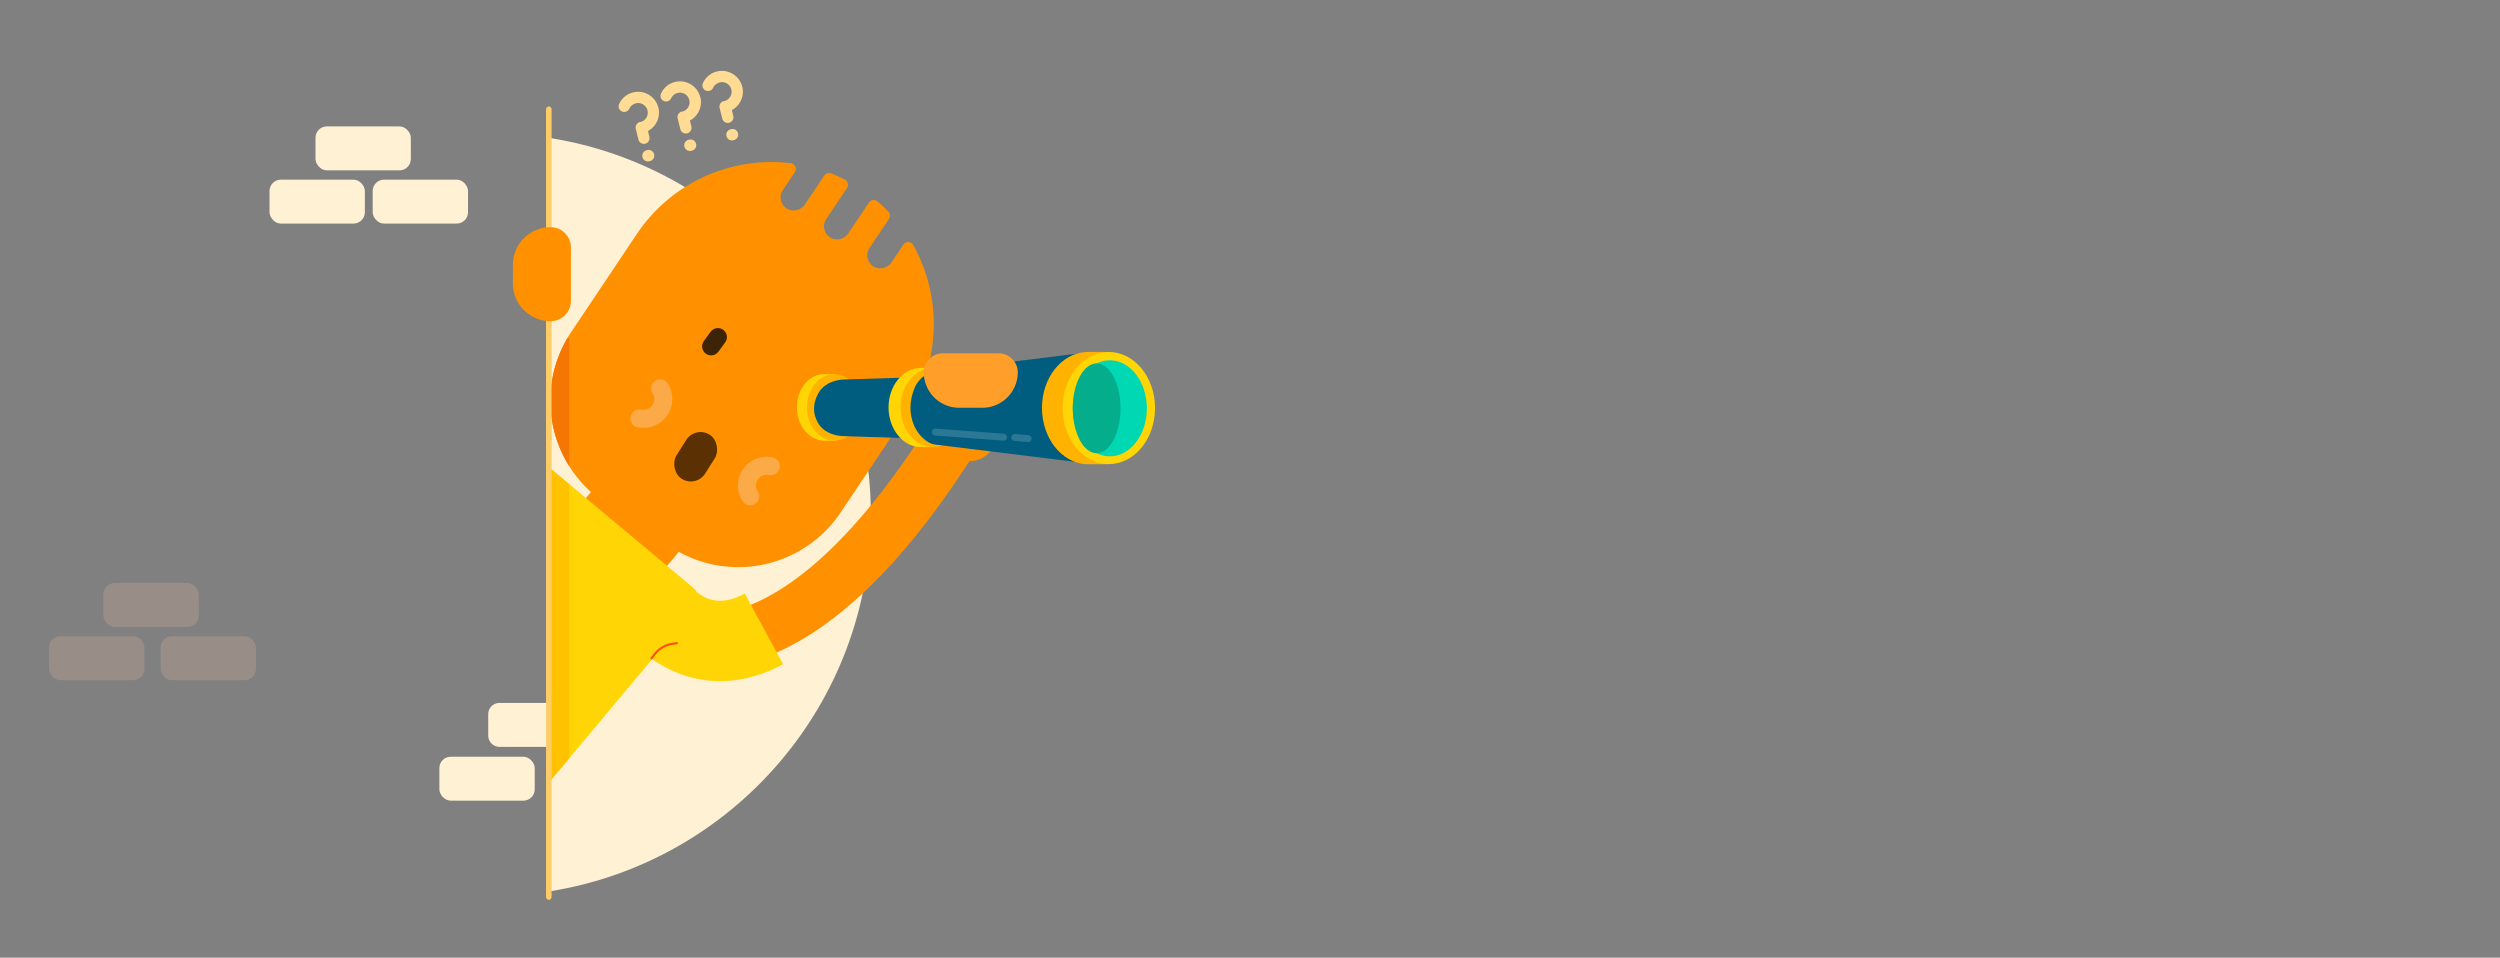 <?xml version="1.0" encoding="UTF-8" standalone="no"?>
<svg
   xmlns:dc="http://purl.org/dc/elements/1.1/"
   xmlns:cc="http://creativecommons.org/ns#"
   xmlns:rdf="http://www.w3.org/1999/02/22-rdf-syntax-ns#"
   xmlns:svg="http://www.w3.org/2000/svg"
   xmlns="http://www.w3.org/2000/svg"
   xmlns:sodipodi="http://sodipodi.sourceforge.net/DTD/sodipodi-0.dtd"
   xmlns:inkscape="http://www.inkscape.org/namespaces/inkscape"
   id="Layer_1"
   data-name="Layer 1"
   viewBox="0 0 1804.68 691.31"
   version="1.1"
   sodipodi:docname="favourites-none.svg"
   inkscape:version="1.0.1 (0767f8302a, 2020-10-17)">
  <rect x="0" y="0" width="1804.68" height="691.31" fill="#808080" stroke="none"/>
  <sodipodi:namedview
     pagecolor="#ffffff"
     bordercolor="#666666"
     borderopacity="1"
     objecttolerance="10"
     gridtolerance="10"
     guidetolerance="10"
     inkscape:pageopacity="0"
     inkscape:pageshadow="2"
     inkscape:window-width="1920"
     inkscape:window-height="1014"
     id="namedview104"
     showgrid="false"
     inkscape:zoom="0.44600904"
     inkscape:cx="1125.9564"
     inkscape:cy="491.67382"
     inkscape:window-x="0"
     inkscape:window-y="34"
     inkscape:window-maximized="0"
     inkscape:current-layer="Layer_1" />
  <defs
     id="defs7">
    <style
       id="style2">.cls-1{fill:#fff;}.cls-2{fill:#fff1d3;}.cls-3{mask:url(#mask);}.cls-4{fill:#ff9100;}.cls-10,.cls-11,.cls-18,.cls-20,.cls-24,.cls-5,.cls-6,.cls-8{fill:none;stroke-miterlimit:10;}.cls-5{stroke:#ff9100;stroke-width:39px;}.cls-11,.cls-6{stroke:#ffd505;}.cls-6{stroke-width:58px;}.cls-7{fill:#ffd505;}.cls-8{stroke:#fcaa47;}.cls-10,.cls-18,.cls-20,.cls-24,.cls-8{stroke-linecap:round;}.cls-10,.cls-8{stroke-width:13px;}.cls-9{fill:#5b3103;}.cls-10{stroke:#3d2407;}.cls-11{stroke-width:71px;}.cls-12{fill:#ffdb94;}.cls-13{fill:#ffb200;}.cls-14{fill:#005d80;}.cls-15{fill:#00d8b4;}.cls-16{fill:#04ad8c;}.cls-17{opacity:0.17;}.cls-18{stroke:#fff;stroke-width:5px;}.cls-19{fill:#ff9e29;}.cls-20{stroke:#fe4c00;stroke-width:1.5px;}.cls-21{fill:#f47603;}.cls-22{fill:#ffc200;}.cls-23{fill:#eb5929;}.cls-24{stroke:#fc6;stroke-width:4px;}</style>
    <mask
       id="mask"
       x="815.1"
       y="3.95"
       width="574.37"
       height="682.37"
       maskUnits="userSpaceOnUse">
      <rect
         class="cls-1"
         x="938.54"
         y="3.95"
         width="450.93"
         height="682.37"
         transform="rotate(180,1164.01,345.14)"
         id="rect4" />
    </mask>
  </defs>
  <title
     id="title9">Nosavedplaces</title>
  <path
     class="cls-2"
     d="m 628.632,371.503 c 0,-137.13 -100.24,-250.82 -231.45,-271.84 V 643.353 c 131.2,-21.02 231.45,-134.72 231.45,-271.85 z"
     id="path11" />
  <g
     class="cls-3"
     mask="url(#mask)"
     id="g77"
     transform="translate(-543.368,9.073)">
    <path
       class="cls-4"
       d="m 1204.47,277.52 h 59.86 v 22.32 a 20.25,20.25 0 0 1 -20.25,20.25 h -19.36 a 20.25,20.25 0 0 1 -20.25,-20.25 z"
       transform="rotate(24.23,1234.602,298.899)"
       id="path13" />
    <rect
       class="cls-4"
       x="961.49"
       y="345.84"
       width="76.33"
       height="48.44"
       transform="rotate(39.89,999.742,370.141)"
       id="rect15" />
    <path
       class="cls-4"
       d="m 1195.47,167.59 -8.4,12.55 a 9.83,9.83 0 0 1 -12.61,3.48 9.53,9.53 0 0 1 -3.44,-13.69 l 14.08,-21 a 4.16,4.16 0 0 0 -0.42,-5.2 q -3.72,-3.84 -7.83,-7.37 a 4.2,4.2 0 0 0 -6.23,0.83 l -14.78,22.07 a 9.81,9.81 0 0 1 -12.6,3.48 9.53,9.53 0 0 1 -3.45,-13.69 l 15,-22.44 a 4.21,4.21 0 0 0 -1.6,-6.08 q -4.83,-2.46 -9.8,-4.42 a 4.14,4.14 0 0 0 -5,1.58 l -13.84,20.66 a 9.82,9.82 0 0 1 -12.6,3.48 9.52,9.52 0 0 1 -3.45,-13.69 l 8.65,-12.92 a 4.18,4.18 0 0 0 -2.94,-6.48 117,117 0 0 0 -111.11,51.08 L 955.64,230.7 A 88.91,88.91 0 0 0 980.11,354 l 46.72,31.29 a 88.91,88.91 0 0 0 123.35,-24.4 L 1197.65,290 a 117,117 0 0 0 4.93,-122.18 4.18,4.18 0 0 0 -7.11,-0.23 z"
       id="path17" />
    <path
       class="cls-5"
       d="m 1020.35,446.23 c 0,0 85.13,56.53 208.17,-135.68"
       id="path19" />
    <path
       class="cls-6"
       d="m 1025.34,438.25 c 0,0 27.26,29.6 69.5,6.65"
       id="path21" />
    <path
       class="cls-7"
       d="m 855.32,350.6 h 146.08 a 10,10 0 0 1 10,10 v 172.02 h -156 v -182 z"
       transform="rotate(39.89,933.412,441.691)"
       id="path23" />
    <path
       class="cls-8"
       d="m 1004.93,293 a 14.31,14.31 0 0 0 15,-21.67"
       id="path25" />
    <path
       class="cls-8"
       d="m 1084.86,349.18 a 14.3,14.3 0 0 1 14.92,-21.75"
       id="path27" />
    <rect
       class="cls-9"
       x="1033.34"
       y="301.76"
       width="24.51"
       height="37.7"
       rx="12.25"
       transform="rotate(32.21,1045.514,320.559)"
       id="rect29" />
    <line
       class="cls-10"
       x1="1132.4"
       y1="275.2"
       x2="1128.09"
       y2="282.31"
       id="line31" />
    <line
       class="cls-10"
       x1="1061.6"
       y1="234.25"
       x2="1056.71"
       y2="240.97"
       id="line33" />
    <path
       class="cls-11"
       d="m 925,363.05 c 0,0 -40.27,-23.84 -26.48,-86.69"
       id="path35" />
    <path
       class="cls-12"
       d="m 1018.64,68.54 a 15.1,15.1 0 0 1 -7.51,16.94 l 1,4.2 a 4.084,4.084 0 1 1 -7.92,2 L 1002.34,84 a 4.12,4.12 0 0 1 2.93,-5 h 0.2 0.2 a 6.932,6.932 0 1 0 -3.36,-13.45 7.08,7.08 0 0 0 -4.64,3.78 4.054,4.054 0 1 1 -7.36,-3.4 15.09,15.09 0 0 1 28.33,2.69 z m -3.13,33.67 a 4,4 0 0 1 -2.93,5 l -0.47,0.12 a 4.084,4.084 0 0 1 -2,-7.92 l 0.47,-0.12 a 4.05,4.05 0 0 1 4.93,2.92 z"
       id="path37" />
    <path
       class="cls-12"
       d="m 1048.93,61 a 15.08,15.08 0 0 1 -7.52,16.93 l 1,4.2 a 4.09,4.09 0 1 1 -7.93,2 l -1.91,-7.66 a 4.14,4.14 0 0 1 2.94,-5 h 0.2 0.19 a 6.93,6.93 0 0 0 -3.35,-13.45 7,7 0 0 0 -4.64,3.77 4.054,4.054 0 1 1 -7.36,-3.4 15.09,15.09 0 0 1 28.33,2.7 z m -3.13,33.66 a 4,4 0 0 1 -2.93,5 l -0.47,0.11 a 4.084,4.084 0 0 1 -2,-7.92 l 0.47,-0.12 a 4.07,4.07 0 0 1 4.93,2.92 z"
       id="path39" />
    <path
       class="cls-12"
       d="m 1079.21,53.43 a 15.1,15.1 0 0 1 -7.52,16.94 l 1,4.19 a 4.084,4.084 0 1 1 -7.92,2 l -1.91,-7.66 a 4.11,4.11 0 0 1 2.93,-5 h 0.2 0.2 a 6.932,6.932 0 1 0 -3.36,-13.45 7.05,7.05 0 0 0 -4.64,3.78 4.054,4.054 0 1 1 -7.36,-3.4 15.09,15.09 0 0 1 28.33,2.69 z m -3.13,33.66 a 4,4 0 0 1 -2.93,5 l -0.47,0.12 a 4.09,4.09 0 0 1 -2,-7.93 l 0.46,-0.11 a 4,4 0 0 1 4.94,2.92 z"
       id="path41" />
    <path
       class="cls-7"
       d="m 1158.17,285 c 0,-9.53 -4.58,-17.76 -11.21,-21.63 V 261 h -9.64 v 0 c -10.42,0.67 -18.71,11.14 -18.71,23.95 0,12.81 8.29,23.28 18.71,24 v 0.17 h 9.68 v -2.5 c 6.59,-3.84 11.17,-12.07 11.17,-21.62 z"
       id="path43" />
    <ellipse
       class="cls-13"
       cx="1145.68"
       cy="285.02"
       rx="19.78"
       ry="23.99"
       id="ellipse45" />
    <path
       class="cls-14"
       d="m 1288.64,310.09 -136.79,-4.34 c -7.76,-0.24 -14.84,-3.84 -18,-9.52 -4,-7 -3.81,-14.38 0.58,-22 3.24,-5.58 10.24,-9.09 17.9,-9.34 l 136.35,-4.32 z"
       id="path47" />
    <path
       class="cls-7"
       d="m 1231.8,285 c 0,-11.32 -5.44,-21.09 -13.32,-25.69 V 256.5 H 1207 v 0.05 c -12.39,0.8 -22.22,13.23 -22.22,28.45 0,15.22 9.84,27.86 22.22,28.67 h 11.44 v -3 c 7.92,-4.57 13.36,-14.34 13.36,-25.67 z"
       id="path49" />
    <ellipse
       class="cls-13"
       cx="1216.96"
       cy="285.1"
       rx="23.49"
       ry="28.59"
       id="ellipse51" />
    <path
       class="cls-14"
       d="m 1330.86,325.72 -112.94,-13.93 c -5,-0.62 -11.57,-6.49 -14.58,-13.4 -3.9,-9 -3.5,-18.52 0.36,-27.7 2.84,-6.74 9.54,-11.19 14.51,-11.8 L 1330.86,245 Z"
       id="path53" />
    <path
       class="cls-13"
       d="m 1362.07,285.38 c 0,-16 -7.7,-29.87 -18.86,-36.39 v -4 H 1327 v 0.06 c -17.54,1.14 -31.47,18.74 -31.47,40.3 0,21.56 13.93,39.48 31.47,40.65 h 16.21 v -4.2 c 11.16,-6.56 18.86,-20.4 18.86,-36.42 z"
       id="path55" />
    <ellipse
       class="cls-7"
       cx="1343.8"
       cy="285.49"
       rx="33.36"
       ry="40.47"
       id="ellipse57" />
    <ellipse
       class="cls-15"
       cx="1344.52"
       cy="285.68"
       rx="26.75"
       ry="34.68"
       id="ellipse59" />
    <ellipse
       class="cls-16"
       cx="1335.01"
       cy="285.68"
       rx="17.24"
       ry="32.41"
       id="ellipse61" />
    <g
       class="cls-17"
       id="g67">
      <line
         class="cls-18"
         x1="1218.63"
         y1="302.84"
         x2="1267.76"
         y2="306.5"
         id="line63" />
      <line
         class="cls-18"
         x1="1275.88"
         y1="306.73"
         x2="1285.55"
         y2="307.55"
         id="line65" />
    </g>
    <path
       class="cls-19"
       d="m 1250.06,231.71 v 0 a 13.74,13.74 0 0 1 13.74,13.74 v 40.35 a 13.74,13.74 0 0 1 -13.74,13.74 v 0 A 25.57,25.57 0 0 1 1224.49,274 v -16.72 a 25.57,25.57 0 0 1 25.57,-25.57 z"
       transform="rotate(-90,1244.145,265.625)"
       id="path69" />
    <path
       class="cls-20"
       d="m 1013.7,466.18 2.1,-2.79 a 19.73,19.73 0 0 1 12.94,-7.7 l 3.25,-0.48"
       id="path71" />
    <path
       class="cls-21"
       d="m 952.92,235.13 a 88.94,88.94 0 0 0 1.36,92.29 v -92.29 z"
       id="path73" />
    <polygon
       class="cls-22"
       points="954.28,538.19 954.28,340.5 931.85,321.74 929.45,324.61 929.45,556.99 934.82,561.48 "
       id="polygon75" />
  </g>
  <polygon
     class="cls-23"
     points=""
     id="polygon79"
     transform="translate(-543.368,9.073)" />
  <polygon
     class="cls-23"
     points="255.95,513.92 255.94,513.92 "
     id="polygon81"
     transform="translate(-4.612,-79.496)"
     style="fill:#facba9;fill-opacity:0.2" />
  <line
     class="cls-24"
     x1="396.172"
     y1="78.873"
     x2="396.172"
     y2="647.513"
     id="line83" />
  <path
     class="cls-4"
     d="m 397.492,164.003 v 0 a 14.64,14.64 0 0 1 14.64,14.64 v 38.55 a 14.64,14.64 0 0 1 -14.64,14.64 v 0 a 27.26,27.26 0 0 1 -27.26,-27.26 v -13.32 a 27.26,27.26 0 0 1 27.26,-27.26 z"
     id="path85" />
  <rect
     class="cls-2"
     x="227.742"
     y="91.243"
     width="68.83"
     height="31.72"
     rx="8.2"
     id="rect87" />
  <rect
     class="cls-2"
     x="194.552"
     y="129.683"
     width="68.83"
     height="31.72"
     rx="8.2"
     id="rect89" />
  <rect
     class="cls-2"
     x="269.022"
     y="129.683"
     width="68.83"
     height="31.72"
     rx="8.2"
     id="rect91" />
  <rect
     class="cls-2"
     x="74.648"
     y="420.834"
     width="68.83"
     height="31.72"
     rx="8.2"
     id="rect93"
     style="fill:#facba9;fill-opacity:0.2" />
  <rect
     class="cls-2"
     x="115.928"
     y="459.284"
     width="68.83"
     height="31.72"
     rx="8.2"
     id="rect95"
     style="fill:#facba9;fill-opacity:0.2" />
  <rect
     class="cls-2"
     x="35.418"
     y="459.284"
     width="68.83"
     height="31.72"
     rx="8.2"
     id="rect97"
     style="fill:#facba9;fill-opacity:0.2" />
  <rect
     class="cls-2"
     x="317.172"
     y="546.253"
     width="68.83"
     height="31.72"
     rx="8.2"
     id="rect99" />
  <path
     class="cls-2"
     d="m 360.632,507.413 h 33.64 v 31.72 h -33.64 a 8.2,8.2 0 0 1 -8.2,-8.2 v -15.32 a 8.2,8.2 0 0 1 8.2,-8.2 z"
     id="path101" />
</svg>
